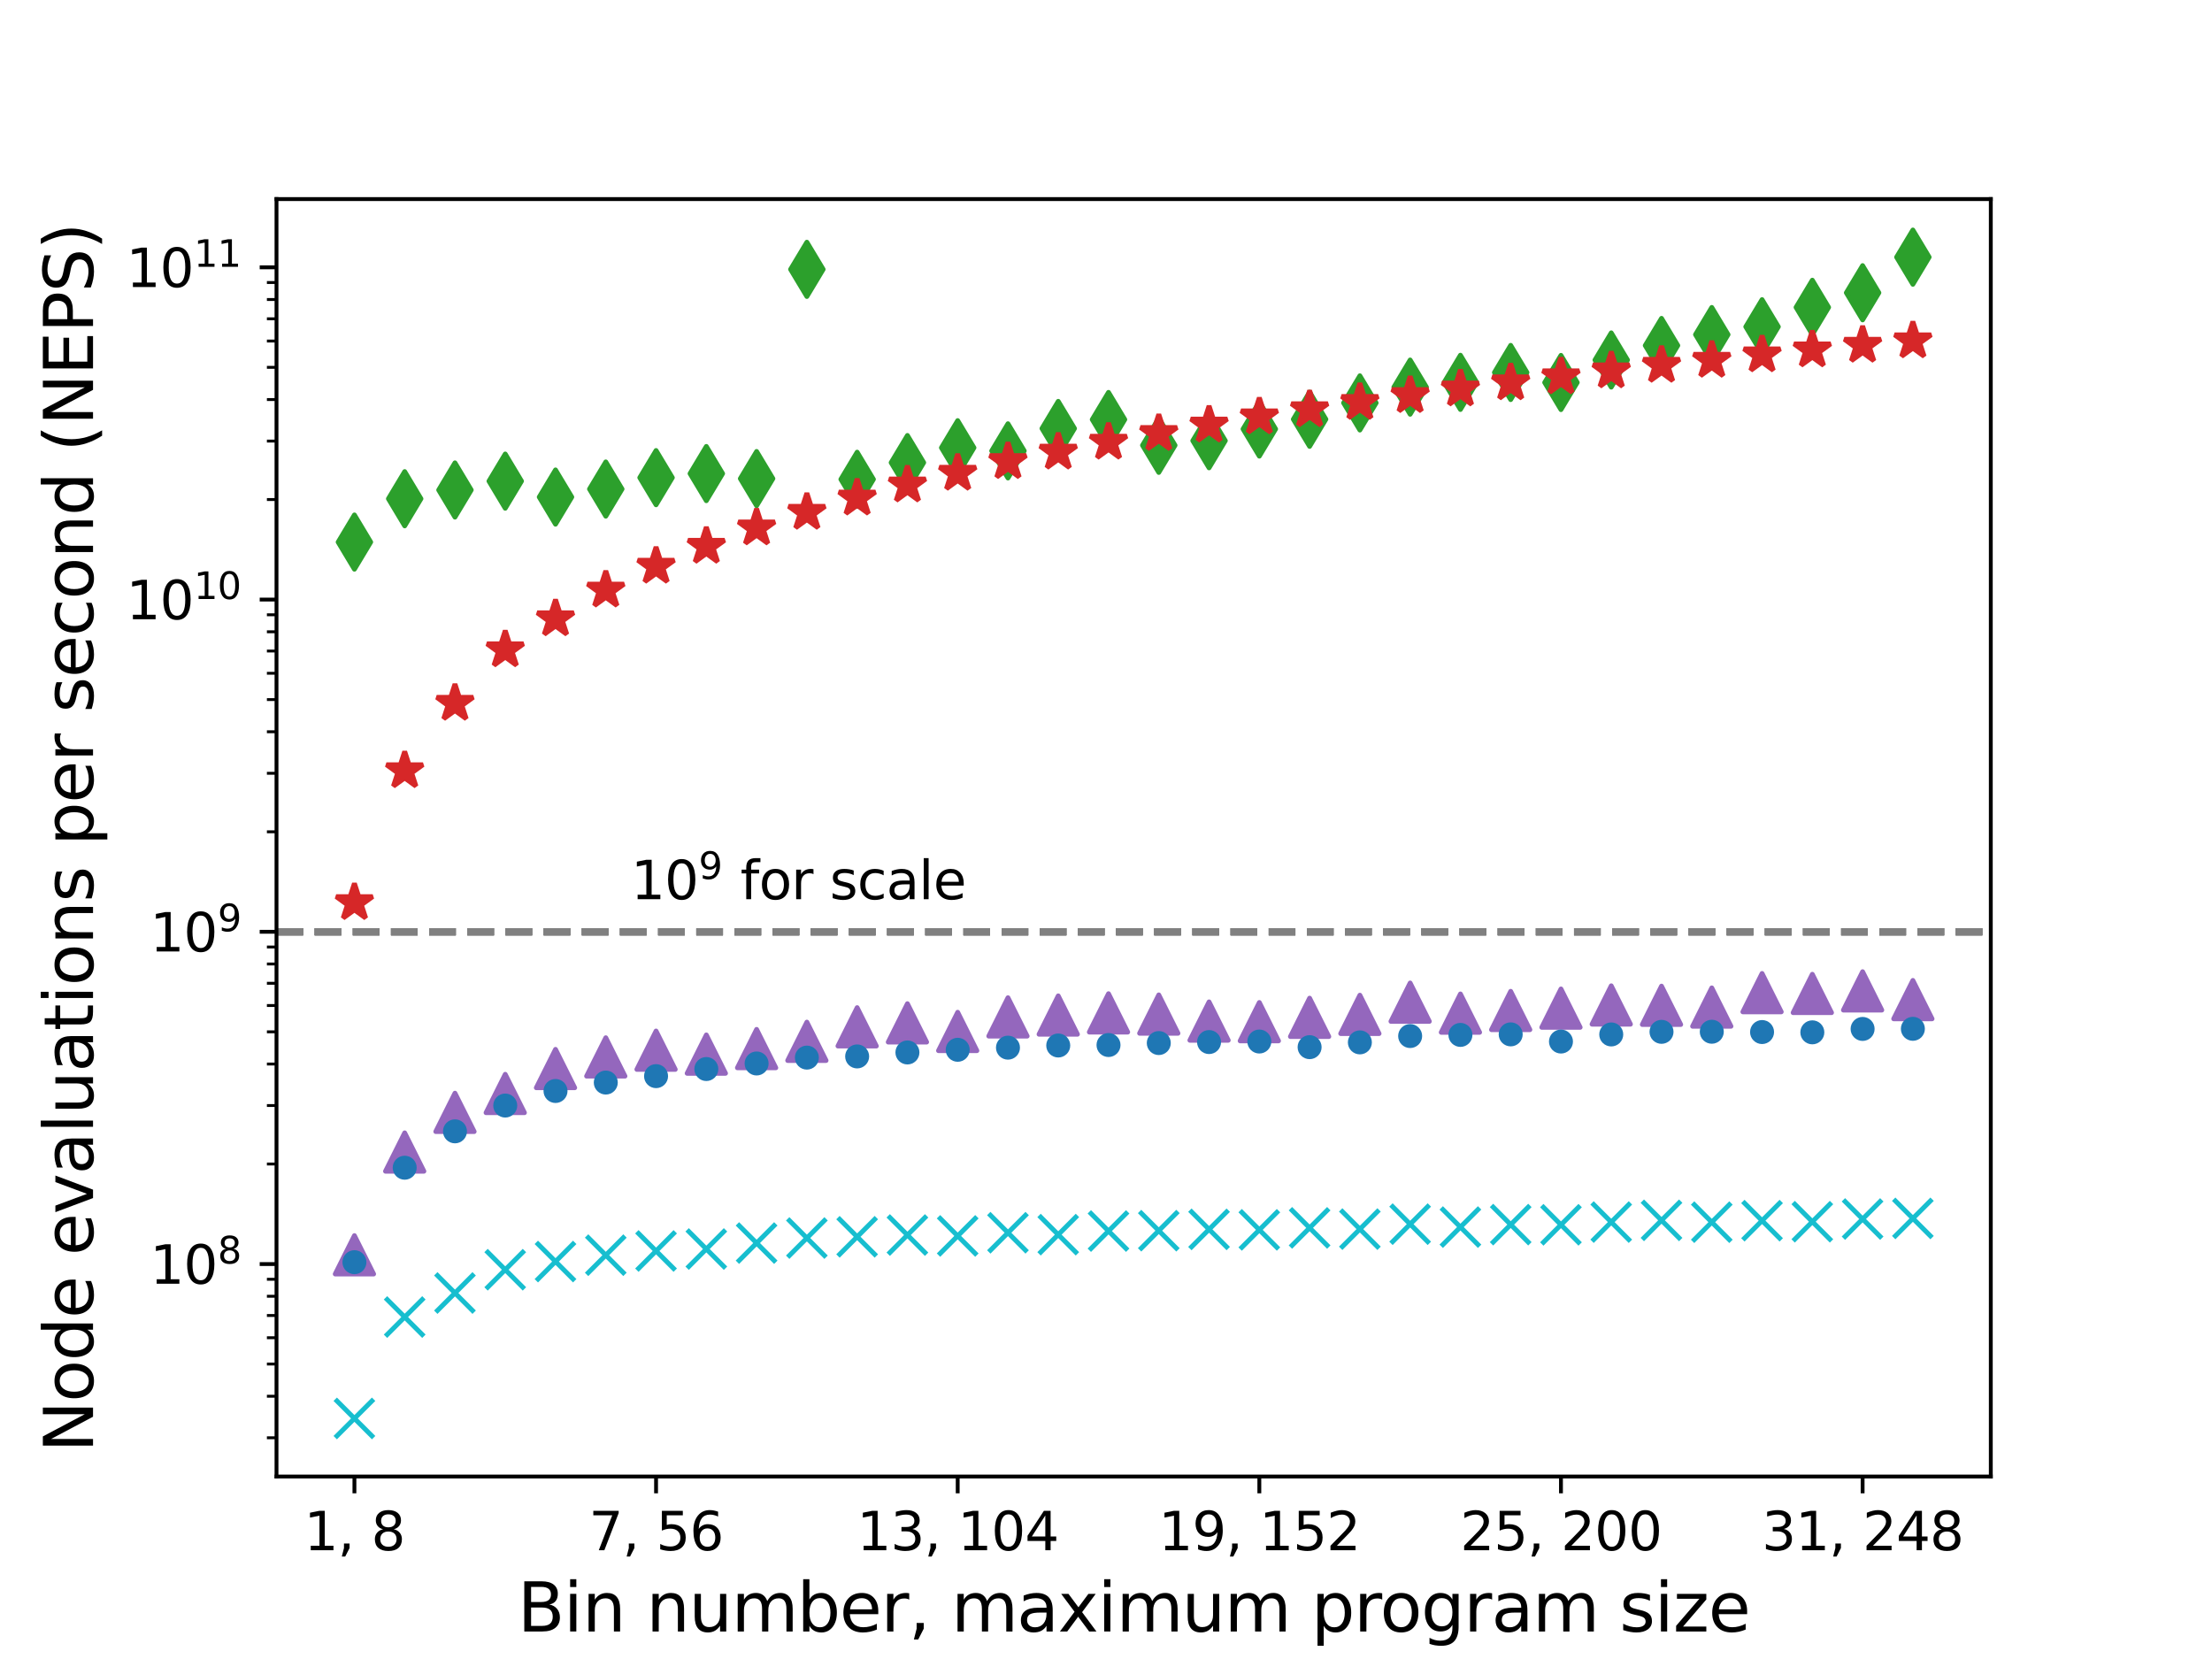 <?xml version="1.0" encoding="utf-8" standalone="no"?>
<!DOCTYPE svg PUBLIC "-//W3C//DTD SVG 1.1//EN"
  "http://www.w3.org/Graphics/SVG/1.1/DTD/svg11.dtd">
<svg xmlns:xlink="http://www.w3.org/1999/xlink" width="460.8pt" height="345.6pt" viewBox="0 0 460.8 345.6" xmlns="http://www.w3.org/2000/svg" version="1.1">
 <defs>
  <style type="text/css">*{stroke-linejoin: round; stroke-linecap: butt}</style>
 </defs>
 <g id="figure_1">
  <g id="patch_1">
   <path d="M 0 345.6 
L 460.8 345.6 
L 460.8 0 
L 0 0 
z
" style="fill: #ffffff"/>
  </g>
  <g id="axes_1">
   <g id="patch_2">
    <path d="M 57.6 307.584 
L 414.72 307.584 
L 414.72 41.472 
L 57.6 41.472 
z
" style="fill: #ffffff"/>
   </g>
   <g id="matplotlib.axis_1">
    <g id="xtick_1">
     <g id="line2d_1">
      <defs>
       <path id="m8024b83785" d="M 0 0 
L 0 3.5 
" style="stroke: #000000; stroke-width: 0.8"/>
      </defs>
      <g>
       <use xlink:href="#m8024b83785" x="73.833" y="307.584" style="stroke: #000000; stroke-width: 0.8"/>
      </g>
     </g>
     <g id="text_1">
      <!-- 1, 8 -->
      <g transform="translate(63.338 322.942)scale(0.11 -0.11)">
       <defs>
        <path id="DejaVuSans-31" d="M 794 531 
L 1825 531 
L 1825 4091 
L 703 3866 
L 703 4441 
L 1819 4666 
L 2450 4666 
L 2450 531 
L 3481 531 
L 3481 0 
L 794 0 
L 794 531 
z
" transform="scale(0.016)"/>
        <path id="DejaVuSans-2c" d="M 750 794 
L 1409 794 
L 1409 256 
L 897 -744 
L 494 -744 
L 750 256 
L 750 794 
z
" transform="scale(0.016)"/>
        <path id="DejaVuSans-20" transform="scale(0.016)"/>
        <path id="DejaVuSans-38" d="M 2034 2216 
Q 1584 2216 1326 1975 
Q 1069 1734 1069 1313 
Q 1069 891 1326 650 
Q 1584 409 2034 409 
Q 2484 409 2743 651 
Q 3003 894 3003 1313 
Q 3003 1734 2745 1975 
Q 2488 2216 2034 2216 
z
M 1403 2484 
Q 997 2584 770 2862 
Q 544 3141 544 3541 
Q 544 4100 942 4425 
Q 1341 4750 2034 4750 
Q 2731 4750 3128 4425 
Q 3525 4100 3525 3541 
Q 3525 3141 3298 2862 
Q 3072 2584 2669 2484 
Q 3125 2378 3379 2068 
Q 3634 1759 3634 1313 
Q 3634 634 3220 271 
Q 2806 -91 2034 -91 
Q 1263 -91 848 271 
Q 434 634 434 1313 
Q 434 1759 690 2068 
Q 947 2378 1403 2484 
z
M 1172 3481 
Q 1172 3119 1398 2916 
Q 1625 2713 2034 2713 
Q 2441 2713 2670 2916 
Q 2900 3119 2900 3481 
Q 2900 3844 2670 4047 
Q 2441 4250 2034 4250 
Q 1625 4250 1398 4047 
Q 1172 3844 1172 3481 
z
" transform="scale(0.016)"/>
       </defs>
       <use xlink:href="#DejaVuSans-31"/>
       <use xlink:href="#DejaVuSans-2c" x="63.623"/>
       <use xlink:href="#DejaVuSans-20" x="95.41"/>
       <use xlink:href="#DejaVuSans-38" x="127.197"/>
      </g>
     </g>
    </g>
    <g id="xtick_2">
     <g id="line2d_2">
      <g>
       <use xlink:href="#m8024b83785" x="136.669" y="307.584" style="stroke: #000000; stroke-width: 0.8"/>
      </g>
     </g>
     <g id="text_2">
      <!-- 7, 56 -->
      <g transform="translate(122.675 322.942)scale(0.11 -0.11)">
       <defs>
        <path id="DejaVuSans-37" d="M 525 4666 
L 3525 4666 
L 3525 4397 
L 1831 0 
L 1172 0 
L 2766 4134 
L 525 4134 
L 525 4666 
z
" transform="scale(0.016)"/>
        <path id="DejaVuSans-35" d="M 691 4666 
L 3169 4666 
L 3169 4134 
L 1269 4134 
L 1269 2991 
Q 1406 3038 1543 3061 
Q 1681 3084 1819 3084 
Q 2600 3084 3056 2656 
Q 3513 2228 3513 1497 
Q 3513 744 3044 326 
Q 2575 -91 1722 -91 
Q 1428 -91 1123 -41 
Q 819 9 494 109 
L 494 744 
Q 775 591 1075 516 
Q 1375 441 1709 441 
Q 2250 441 2565 725 
Q 2881 1009 2881 1497 
Q 2881 1984 2565 2268 
Q 2250 2553 1709 2553 
Q 1456 2553 1204 2497 
Q 953 2441 691 2322 
L 691 4666 
z
" transform="scale(0.016)"/>
        <path id="DejaVuSans-36" d="M 2113 2584 
Q 1688 2584 1439 2293 
Q 1191 2003 1191 1497 
Q 1191 994 1439 701 
Q 1688 409 2113 409 
Q 2538 409 2786 701 
Q 3034 994 3034 1497 
Q 3034 2003 2786 2293 
Q 2538 2584 2113 2584 
z
M 3366 4563 
L 3366 3988 
Q 3128 4100 2886 4159 
Q 2644 4219 2406 4219 
Q 1781 4219 1451 3797 
Q 1122 3375 1075 2522 
Q 1259 2794 1537 2939 
Q 1816 3084 2150 3084 
Q 2853 3084 3261 2657 
Q 3669 2231 3669 1497 
Q 3669 778 3244 343 
Q 2819 -91 2113 -91 
Q 1303 -91 875 529 
Q 447 1150 447 2328 
Q 447 3434 972 4092 
Q 1497 4750 2381 4750 
Q 2619 4750 2861 4703 
Q 3103 4656 3366 4563 
z
" transform="scale(0.016)"/>
       </defs>
       <use xlink:href="#DejaVuSans-37"/>
       <use xlink:href="#DejaVuSans-2c" x="63.623"/>
       <use xlink:href="#DejaVuSans-20" x="95.41"/>
       <use xlink:href="#DejaVuSans-35" x="127.197"/>
       <use xlink:href="#DejaVuSans-36" x="190.82"/>
      </g>
     </g>
    </g>
    <g id="xtick_3">
     <g id="line2d_3">
      <g>
       <use xlink:href="#m8024b83785" x="199.505" y="307.584" style="stroke: #000000; stroke-width: 0.8"/>
      </g>
     </g>
     <g id="text_3">
      <!-- 13, 104 -->
      <g transform="translate(178.513 322.942)scale(0.11 -0.11)">
       <defs>
        <path id="DejaVuSans-33" d="M 2597 2516 
Q 3050 2419 3304 2112 
Q 3559 1806 3559 1356 
Q 3559 666 3084 287 
Q 2609 -91 1734 -91 
Q 1441 -91 1130 -33 
Q 819 25 488 141 
L 488 750 
Q 750 597 1062 519 
Q 1375 441 1716 441 
Q 2309 441 2620 675 
Q 2931 909 2931 1356 
Q 2931 1769 2642 2001 
Q 2353 2234 1838 2234 
L 1294 2234 
L 1294 2753 
L 1863 2753 
Q 2328 2753 2575 2939 
Q 2822 3125 2822 3475 
Q 2822 3834 2567 4026 
Q 2313 4219 1838 4219 
Q 1578 4219 1281 4162 
Q 984 4106 628 3988 
L 628 4550 
Q 988 4650 1302 4700 
Q 1616 4750 1894 4750 
Q 2613 4750 3031 4423 
Q 3450 4097 3450 3541 
Q 3450 3153 3228 2886 
Q 3006 2619 2597 2516 
z
" transform="scale(0.016)"/>
        <path id="DejaVuSans-30" d="M 2034 4250 
Q 1547 4250 1301 3770 
Q 1056 3291 1056 2328 
Q 1056 1369 1301 889 
Q 1547 409 2034 409 
Q 2525 409 2770 889 
Q 3016 1369 3016 2328 
Q 3016 3291 2770 3770 
Q 2525 4250 2034 4250 
z
M 2034 4750 
Q 2819 4750 3233 4129 
Q 3647 3509 3647 2328 
Q 3647 1150 3233 529 
Q 2819 -91 2034 -91 
Q 1250 -91 836 529 
Q 422 1150 422 2328 
Q 422 3509 836 4129 
Q 1250 4750 2034 4750 
z
" transform="scale(0.016)"/>
        <path id="DejaVuSans-34" d="M 2419 4116 
L 825 1625 
L 2419 1625 
L 2419 4116 
z
M 2253 4666 
L 3047 4666 
L 3047 1625 
L 3713 1625 
L 3713 1100 
L 3047 1100 
L 3047 0 
L 2419 0 
L 2419 1100 
L 313 1100 
L 313 1709 
L 2253 4666 
z
" transform="scale(0.016)"/>
       </defs>
       <use xlink:href="#DejaVuSans-31"/>
       <use xlink:href="#DejaVuSans-33" x="63.623"/>
       <use xlink:href="#DejaVuSans-2c" x="127.246"/>
       <use xlink:href="#DejaVuSans-20" x="159.033"/>
       <use xlink:href="#DejaVuSans-31" x="190.82"/>
       <use xlink:href="#DejaVuSans-30" x="254.443"/>
       <use xlink:href="#DejaVuSans-34" x="318.066"/>
      </g>
     </g>
    </g>
    <g id="xtick_4">
     <g id="line2d_4">
      <g>
       <use xlink:href="#m8024b83785" x="262.342" y="307.584" style="stroke: #000000; stroke-width: 0.8"/>
      </g>
     </g>
     <g id="text_4">
      <!-- 19, 152 -->
      <g transform="translate(241.349 322.942)scale(0.11 -0.11)">
       <defs>
        <path id="DejaVuSans-39" d="M 703 97 
L 703 672 
Q 941 559 1184 500 
Q 1428 441 1663 441 
Q 2288 441 2617 861 
Q 2947 1281 2994 2138 
Q 2813 1869 2534 1725 
Q 2256 1581 1919 1581 
Q 1219 1581 811 2004 
Q 403 2428 403 3163 
Q 403 3881 828 4315 
Q 1253 4750 1959 4750 
Q 2769 4750 3195 4129 
Q 3622 3509 3622 2328 
Q 3622 1225 3098 567 
Q 2575 -91 1691 -91 
Q 1453 -91 1209 -44 
Q 966 3 703 97 
z
M 1959 2075 
Q 2384 2075 2632 2365 
Q 2881 2656 2881 3163 
Q 2881 3666 2632 3958 
Q 2384 4250 1959 4250 
Q 1534 4250 1286 3958 
Q 1038 3666 1038 3163 
Q 1038 2656 1286 2365 
Q 1534 2075 1959 2075 
z
" transform="scale(0.016)"/>
        <path id="DejaVuSans-32" d="M 1228 531 
L 3431 531 
L 3431 0 
L 469 0 
L 469 531 
Q 828 903 1448 1529 
Q 2069 2156 2228 2338 
Q 2531 2678 2651 2914 
Q 2772 3150 2772 3378 
Q 2772 3750 2511 3984 
Q 2250 4219 1831 4219 
Q 1534 4219 1204 4116 
Q 875 4013 500 3803 
L 500 4441 
Q 881 4594 1212 4672 
Q 1544 4750 1819 4750 
Q 2544 4750 2975 4387 
Q 3406 4025 3406 3419 
Q 3406 3131 3298 2873 
Q 3191 2616 2906 2266 
Q 2828 2175 2409 1742 
Q 1991 1309 1228 531 
z
" transform="scale(0.016)"/>
       </defs>
       <use xlink:href="#DejaVuSans-31"/>
       <use xlink:href="#DejaVuSans-39" x="63.623"/>
       <use xlink:href="#DejaVuSans-2c" x="127.246"/>
       <use xlink:href="#DejaVuSans-20" x="159.033"/>
       <use xlink:href="#DejaVuSans-31" x="190.82"/>
       <use xlink:href="#DejaVuSans-35" x="254.443"/>
       <use xlink:href="#DejaVuSans-32" x="318.066"/>
      </g>
     </g>
    </g>
    <g id="xtick_5">
     <g id="line2d_5">
      <g>
       <use xlink:href="#m8024b83785" x="325.178" y="307.584" style="stroke: #000000; stroke-width: 0.8"/>
      </g>
     </g>
     <g id="text_5">
      <!-- 25, 200 -->
      <g transform="translate(304.185 322.942)scale(0.11 -0.11)">
       <use xlink:href="#DejaVuSans-32"/>
       <use xlink:href="#DejaVuSans-35" x="63.623"/>
       <use xlink:href="#DejaVuSans-2c" x="127.246"/>
       <use xlink:href="#DejaVuSans-20" x="159.033"/>
       <use xlink:href="#DejaVuSans-32" x="190.82"/>
       <use xlink:href="#DejaVuSans-30" x="254.443"/>
       <use xlink:href="#DejaVuSans-30" x="318.066"/>
      </g>
     </g>
    </g>
    <g id="xtick_6">
     <g id="line2d_6">
      <g>
       <use xlink:href="#m8024b83785" x="388.015" y="307.584" style="stroke: #000000; stroke-width: 0.8"/>
      </g>
     </g>
     <g id="text_6">
      <!-- 31, 248 -->
      <g transform="translate(367.022 322.942)scale(0.11 -0.11)">
       <use xlink:href="#DejaVuSans-33"/>
       <use xlink:href="#DejaVuSans-31" x="63.623"/>
       <use xlink:href="#DejaVuSans-2c" x="127.246"/>
       <use xlink:href="#DejaVuSans-20" x="159.033"/>
       <use xlink:href="#DejaVuSans-32" x="190.82"/>
       <use xlink:href="#DejaVuSans-34" x="254.443"/>
       <use xlink:href="#DejaVuSans-38" x="318.066"/>
      </g>
     </g>
    </g>
    <g id="text_7">
     <!-- Bin number, maximum program size -->
     <g transform="translate(107.815 339.868)scale(0.14 -0.14)">
      <defs>
       <path id="DejaVuSans-42" d="M 1259 2228 
L 1259 519 
L 2272 519 
Q 2781 519 3026 730 
Q 3272 941 3272 1375 
Q 3272 1813 3026 2020 
Q 2781 2228 2272 2228 
L 1259 2228 
z
M 1259 4147 
L 1259 2741 
L 2194 2741 
Q 2656 2741 2882 2914 
Q 3109 3088 3109 3444 
Q 3109 3797 2882 3972 
Q 2656 4147 2194 4147 
L 1259 4147 
z
M 628 4666 
L 2241 4666 
Q 2963 4666 3353 4366 
Q 3744 4066 3744 3513 
Q 3744 3084 3544 2831 
Q 3344 2578 2956 2516 
Q 3422 2416 3680 2098 
Q 3938 1781 3938 1306 
Q 3938 681 3513 340 
Q 3088 0 2303 0 
L 628 0 
L 628 4666 
z
" transform="scale(0.016)"/>
       <path id="DejaVuSans-69" d="M 603 3500 
L 1178 3500 
L 1178 0 
L 603 0 
L 603 3500 
z
M 603 4863 
L 1178 4863 
L 1178 4134 
L 603 4134 
L 603 4863 
z
" transform="scale(0.016)"/>
       <path id="DejaVuSans-6e" d="M 3513 2113 
L 3513 0 
L 2938 0 
L 2938 2094 
Q 2938 2591 2744 2837 
Q 2550 3084 2163 3084 
Q 1697 3084 1428 2787 
Q 1159 2491 1159 1978 
L 1159 0 
L 581 0 
L 581 3500 
L 1159 3500 
L 1159 2956 
Q 1366 3272 1645 3428 
Q 1925 3584 2291 3584 
Q 2894 3584 3203 3211 
Q 3513 2838 3513 2113 
z
" transform="scale(0.016)"/>
       <path id="DejaVuSans-75" d="M 544 1381 
L 544 3500 
L 1119 3500 
L 1119 1403 
Q 1119 906 1312 657 
Q 1506 409 1894 409 
Q 2359 409 2629 706 
Q 2900 1003 2900 1516 
L 2900 3500 
L 3475 3500 
L 3475 0 
L 2900 0 
L 2900 538 
Q 2691 219 2414 64 
Q 2138 -91 1772 -91 
Q 1169 -91 856 284 
Q 544 659 544 1381 
z
M 1991 3584 
L 1991 3584 
z
" transform="scale(0.016)"/>
       <path id="DejaVuSans-6d" d="M 3328 2828 
Q 3544 3216 3844 3400 
Q 4144 3584 4550 3584 
Q 5097 3584 5394 3201 
Q 5691 2819 5691 2113 
L 5691 0 
L 5113 0 
L 5113 2094 
Q 5113 2597 4934 2840 
Q 4756 3084 4391 3084 
Q 3944 3084 3684 2787 
Q 3425 2491 3425 1978 
L 3425 0 
L 2847 0 
L 2847 2094 
Q 2847 2600 2669 2842 
Q 2491 3084 2119 3084 
Q 1678 3084 1418 2786 
Q 1159 2488 1159 1978 
L 1159 0 
L 581 0 
L 581 3500 
L 1159 3500 
L 1159 2956 
Q 1356 3278 1631 3431 
Q 1906 3584 2284 3584 
Q 2666 3584 2933 3390 
Q 3200 3197 3328 2828 
z
" transform="scale(0.016)"/>
       <path id="DejaVuSans-62" d="M 3116 1747 
Q 3116 2381 2855 2742 
Q 2594 3103 2138 3103 
Q 1681 3103 1420 2742 
Q 1159 2381 1159 1747 
Q 1159 1113 1420 752 
Q 1681 391 2138 391 
Q 2594 391 2855 752 
Q 3116 1113 3116 1747 
z
M 1159 2969 
Q 1341 3281 1617 3432 
Q 1894 3584 2278 3584 
Q 2916 3584 3314 3078 
Q 3713 2572 3713 1747 
Q 3713 922 3314 415 
Q 2916 -91 2278 -91 
Q 1894 -91 1617 61 
Q 1341 213 1159 525 
L 1159 0 
L 581 0 
L 581 4863 
L 1159 4863 
L 1159 2969 
z
" transform="scale(0.016)"/>
       <path id="DejaVuSans-65" d="M 3597 1894 
L 3597 1613 
L 953 1613 
Q 991 1019 1311 708 
Q 1631 397 2203 397 
Q 2534 397 2845 478 
Q 3156 559 3463 722 
L 3463 178 
Q 3153 47 2828 -22 
Q 2503 -91 2169 -91 
Q 1331 -91 842 396 
Q 353 884 353 1716 
Q 353 2575 817 3079 
Q 1281 3584 2069 3584 
Q 2775 3584 3186 3129 
Q 3597 2675 3597 1894 
z
M 3022 2063 
Q 3016 2534 2758 2815 
Q 2500 3097 2075 3097 
Q 1594 3097 1305 2825 
Q 1016 2553 972 2059 
L 3022 2063 
z
" transform="scale(0.016)"/>
       <path id="DejaVuSans-72" d="M 2631 2963 
Q 2534 3019 2420 3045 
Q 2306 3072 2169 3072 
Q 1681 3072 1420 2755 
Q 1159 2438 1159 1844 
L 1159 0 
L 581 0 
L 581 3500 
L 1159 3500 
L 1159 2956 
Q 1341 3275 1631 3429 
Q 1922 3584 2338 3584 
Q 2397 3584 2469 3576 
Q 2541 3569 2628 3553 
L 2631 2963 
z
" transform="scale(0.016)"/>
       <path id="DejaVuSans-61" d="M 2194 1759 
Q 1497 1759 1228 1600 
Q 959 1441 959 1056 
Q 959 750 1161 570 
Q 1363 391 1709 391 
Q 2188 391 2477 730 
Q 2766 1069 2766 1631 
L 2766 1759 
L 2194 1759 
z
M 3341 1997 
L 3341 0 
L 2766 0 
L 2766 531 
Q 2569 213 2275 61 
Q 1981 -91 1556 -91 
Q 1019 -91 701 211 
Q 384 513 384 1019 
Q 384 1609 779 1909 
Q 1175 2209 1959 2209 
L 2766 2209 
L 2766 2266 
Q 2766 2663 2505 2880 
Q 2244 3097 1772 3097 
Q 1472 3097 1187 3025 
Q 903 2953 641 2809 
L 641 3341 
Q 956 3463 1253 3523 
Q 1550 3584 1831 3584 
Q 2591 3584 2966 3190 
Q 3341 2797 3341 1997 
z
" transform="scale(0.016)"/>
       <path id="DejaVuSans-78" d="M 3513 3500 
L 2247 1797 
L 3578 0 
L 2900 0 
L 1881 1375 
L 863 0 
L 184 0 
L 1544 1831 
L 300 3500 
L 978 3500 
L 1906 2253 
L 2834 3500 
L 3513 3500 
z
" transform="scale(0.016)"/>
       <path id="DejaVuSans-70" d="M 1159 525 
L 1159 -1331 
L 581 -1331 
L 581 3500 
L 1159 3500 
L 1159 2969 
Q 1341 3281 1617 3432 
Q 1894 3584 2278 3584 
Q 2916 3584 3314 3078 
Q 3713 2572 3713 1747 
Q 3713 922 3314 415 
Q 2916 -91 2278 -91 
Q 1894 -91 1617 61 
Q 1341 213 1159 525 
z
M 3116 1747 
Q 3116 2381 2855 2742 
Q 2594 3103 2138 3103 
Q 1681 3103 1420 2742 
Q 1159 2381 1159 1747 
Q 1159 1113 1420 752 
Q 1681 391 2138 391 
Q 2594 391 2855 752 
Q 3116 1113 3116 1747 
z
" transform="scale(0.016)"/>
       <path id="DejaVuSans-6f" d="M 1959 3097 
Q 1497 3097 1228 2736 
Q 959 2375 959 1747 
Q 959 1119 1226 758 
Q 1494 397 1959 397 
Q 2419 397 2687 759 
Q 2956 1122 2956 1747 
Q 2956 2369 2687 2733 
Q 2419 3097 1959 3097 
z
M 1959 3584 
Q 2709 3584 3137 3096 
Q 3566 2609 3566 1747 
Q 3566 888 3137 398 
Q 2709 -91 1959 -91 
Q 1206 -91 779 398 
Q 353 888 353 1747 
Q 353 2609 779 3096 
Q 1206 3584 1959 3584 
z
" transform="scale(0.016)"/>
       <path id="DejaVuSans-67" d="M 2906 1791 
Q 2906 2416 2648 2759 
Q 2391 3103 1925 3103 
Q 1463 3103 1205 2759 
Q 947 2416 947 1791 
Q 947 1169 1205 825 
Q 1463 481 1925 481 
Q 2391 481 2648 825 
Q 2906 1169 2906 1791 
z
M 3481 434 
Q 3481 -459 3084 -895 
Q 2688 -1331 1869 -1331 
Q 1566 -1331 1297 -1286 
Q 1028 -1241 775 -1147 
L 775 -588 
Q 1028 -725 1275 -790 
Q 1522 -856 1778 -856 
Q 2344 -856 2625 -561 
Q 2906 -266 2906 331 
L 2906 616 
Q 2728 306 2450 153 
Q 2172 0 1784 0 
Q 1141 0 747 490 
Q 353 981 353 1791 
Q 353 2603 747 3093 
Q 1141 3584 1784 3584 
Q 2172 3584 2450 3431 
Q 2728 3278 2906 2969 
L 2906 3500 
L 3481 3500 
L 3481 434 
z
" transform="scale(0.016)"/>
       <path id="DejaVuSans-73" d="M 2834 3397 
L 2834 2853 
Q 2591 2978 2328 3040 
Q 2066 3103 1784 3103 
Q 1356 3103 1142 2972 
Q 928 2841 928 2578 
Q 928 2378 1081 2264 
Q 1234 2150 1697 2047 
L 1894 2003 
Q 2506 1872 2764 1633 
Q 3022 1394 3022 966 
Q 3022 478 2636 193 
Q 2250 -91 1575 -91 
Q 1294 -91 989 -36 
Q 684 19 347 128 
L 347 722 
Q 666 556 975 473 
Q 1284 391 1588 391 
Q 1994 391 2212 530 
Q 2431 669 2431 922 
Q 2431 1156 2273 1281 
Q 2116 1406 1581 1522 
L 1381 1569 
Q 847 1681 609 1914 
Q 372 2147 372 2553 
Q 372 3047 722 3315 
Q 1072 3584 1716 3584 
Q 2034 3584 2315 3537 
Q 2597 3491 2834 3397 
z
" transform="scale(0.016)"/>
       <path id="DejaVuSans-7a" d="M 353 3500 
L 3084 3500 
L 3084 2975 
L 922 459 
L 3084 459 
L 3084 0 
L 275 0 
L 275 525 
L 2438 3041 
L 353 3041 
L 353 3500 
z
" transform="scale(0.016)"/>
      </defs>
      <use xlink:href="#DejaVuSans-42"/>
      <use xlink:href="#DejaVuSans-69" x="68.604"/>
      <use xlink:href="#DejaVuSans-6e" x="96.387"/>
      <use xlink:href="#DejaVuSans-20" x="159.766"/>
      <use xlink:href="#DejaVuSans-6e" x="191.553"/>
      <use xlink:href="#DejaVuSans-75" x="254.932"/>
      <use xlink:href="#DejaVuSans-6d" x="318.311"/>
      <use xlink:href="#DejaVuSans-62" x="415.723"/>
      <use xlink:href="#DejaVuSans-65" x="479.199"/>
      <use xlink:href="#DejaVuSans-72" x="540.723"/>
      <use xlink:href="#DejaVuSans-2c" x="581.836"/>
      <use xlink:href="#DejaVuSans-20" x="613.623"/>
      <use xlink:href="#DejaVuSans-6d" x="645.41"/>
      <use xlink:href="#DejaVuSans-61" x="742.822"/>
      <use xlink:href="#DejaVuSans-78" x="804.102"/>
      <use xlink:href="#DejaVuSans-69" x="863.281"/>
      <use xlink:href="#DejaVuSans-6d" x="891.064"/>
      <use xlink:href="#DejaVuSans-75" x="988.477"/>
      <use xlink:href="#DejaVuSans-6d" x="1051.855"/>
      <use xlink:href="#DejaVuSans-20" x="1149.268"/>
      <use xlink:href="#DejaVuSans-70" x="1181.055"/>
      <use xlink:href="#DejaVuSans-72" x="1244.531"/>
      <use xlink:href="#DejaVuSans-6f" x="1283.395"/>
      <use xlink:href="#DejaVuSans-67" x="1344.576"/>
      <use xlink:href="#DejaVuSans-72" x="1408.053"/>
      <use xlink:href="#DejaVuSans-61" x="1449.166"/>
      <use xlink:href="#DejaVuSans-6d" x="1510.445"/>
      <use xlink:href="#DejaVuSans-20" x="1607.857"/>
      <use xlink:href="#DejaVuSans-73" x="1639.645"/>
      <use xlink:href="#DejaVuSans-69" x="1691.744"/>
      <use xlink:href="#DejaVuSans-7a" x="1719.527"/>
      <use xlink:href="#DejaVuSans-65" x="1772.018"/>
     </g>
    </g>
   </g>
   <g id="matplotlib.axis_2">
    <g id="ytick_1">
     <g id="line2d_7">
      <defs>
       <path id="m7cec82c95a" d="M 0 0 
L -3.5 0 
" style="stroke: #000000; stroke-width: 0.8"/>
      </defs>
      <g>
       <use xlink:href="#m7cec82c95a" x="57.6" y="263.324" style="stroke: #000000; stroke-width: 0.8"/>
      </g>
     </g>
     <g id="text_8">
      <!-- $\mathdefault{10^{8}}$ -->
      <g transform="translate(31.24 267.503)scale(0.11 -0.11)">
       <use xlink:href="#DejaVuSans-31" transform="translate(0 0.766)"/>
       <use xlink:href="#DejaVuSans-30" transform="translate(63.623 0.766)"/>
       <use xlink:href="#DejaVuSans-38" transform="translate(128.203 39.047)scale(0.7)"/>
      </g>
     </g>
    </g>
    <g id="ytick_2">
     <g id="line2d_8">
      <g>
       <use xlink:href="#m7cec82c95a" x="57.6" y="194.112" style="stroke: #000000; stroke-width: 0.8"/>
      </g>
     </g>
     <g id="text_9">
      <!-- $\mathdefault{10^{9}}$ -->
      <g transform="translate(31.24 198.292)scale(0.11 -0.11)">
       <use xlink:href="#DejaVuSans-31" transform="translate(0 0.766)"/>
       <use xlink:href="#DejaVuSans-30" transform="translate(63.623 0.766)"/>
       <use xlink:href="#DejaVuSans-39" transform="translate(128.203 39.047)scale(0.7)"/>
      </g>
     </g>
    </g>
    <g id="ytick_3">
     <g id="line2d_9">
      <g>
       <use xlink:href="#m7cec82c95a" x="57.6" y="124.901" style="stroke: #000000; stroke-width: 0.8"/>
      </g>
     </g>
     <g id="text_10">
      <!-- $\mathdefault{10^{10}}$ -->
      <g transform="translate(26.29 129.08)scale(0.11 -0.11)">
       <use xlink:href="#DejaVuSans-31" transform="translate(0 0.766)"/>
       <use xlink:href="#DejaVuSans-30" transform="translate(63.623 0.766)"/>
       <use xlink:href="#DejaVuSans-31" transform="translate(128.203 39.047)scale(0.7)"/>
       <use xlink:href="#DejaVuSans-30" transform="translate(172.739 39.047)scale(0.7)"/>
      </g>
     </g>
    </g>
    <g id="ytick_4">
     <g id="line2d_10">
      <g>
       <use xlink:href="#m7cec82c95a" x="57.6" y="55.69" style="stroke: #000000; stroke-width: 0.8"/>
      </g>
     </g>
     <g id="text_11">
      <!-- $\mathdefault{10^{11}}$ -->
      <g transform="translate(26.29 59.869)scale(0.11 -0.11)">
       <use xlink:href="#DejaVuSans-31" transform="translate(0 0.684)"/>
       <use xlink:href="#DejaVuSans-30" transform="translate(63.623 0.684)"/>
       <use xlink:href="#DejaVuSans-31" transform="translate(128.203 38.966)scale(0.7)"/>
       <use xlink:href="#DejaVuSans-31" transform="translate(172.739 38.966)scale(0.7)"/>
      </g>
     </g>
    </g>
    <g id="ytick_5">
     <g id="line2d_11">
      <defs>
       <path id="m366ff064c3" d="M 0 0 
L -2 0 
" style="stroke: #000000; stroke-width: 0.6"/>
      </defs>
      <g>
       <use xlink:href="#m366ff064c3" x="57.6" y="299.513" style="stroke: #000000; stroke-width: 0.6"/>
      </g>
     </g>
    </g>
    <g id="ytick_6">
     <g id="line2d_12">
      <g>
       <use xlink:href="#m366ff064c3" x="57.6" y="290.866" style="stroke: #000000; stroke-width: 0.6"/>
      </g>
     </g>
    </g>
    <g id="ytick_7">
     <g id="line2d_13">
      <g>
       <use xlink:href="#m366ff064c3" x="57.6" y="284.159" style="stroke: #000000; stroke-width: 0.6"/>
      </g>
     </g>
    </g>
    <g id="ytick_8">
     <g id="line2d_14">
      <g>
       <use xlink:href="#m366ff064c3" x="57.6" y="278.678" style="stroke: #000000; stroke-width: 0.6"/>
      </g>
     </g>
    </g>
    <g id="ytick_9">
     <g id="line2d_15">
      <g>
       <use xlink:href="#m366ff064c3" x="57.6" y="274.045" style="stroke: #000000; stroke-width: 0.6"/>
      </g>
     </g>
    </g>
    <g id="ytick_10">
     <g id="line2d_16">
      <g>
       <use xlink:href="#m366ff064c3" x="57.6" y="270.031" style="stroke: #000000; stroke-width: 0.6"/>
      </g>
     </g>
    </g>
    <g id="ytick_11">
     <g id="line2d_17">
      <g>
       <use xlink:href="#m366ff064c3" x="57.6" y="266.491" style="stroke: #000000; stroke-width: 0.6"/>
      </g>
     </g>
    </g>
    <g id="ytick_12">
     <g id="line2d_18">
      <g>
       <use xlink:href="#m366ff064c3" x="57.6" y="242.489" style="stroke: #000000; stroke-width: 0.6"/>
      </g>
     </g>
    </g>
    <g id="ytick_13">
     <g id="line2d_19">
      <g>
       <use xlink:href="#m366ff064c3" x="57.6" y="230.302" style="stroke: #000000; stroke-width: 0.6"/>
      </g>
     </g>
    </g>
    <g id="ytick_14">
     <g id="line2d_20">
      <g>
       <use xlink:href="#m366ff064c3" x="57.6" y="221.654" style="stroke: #000000; stroke-width: 0.6"/>
      </g>
     </g>
    </g>
    <g id="ytick_15">
     <g id="line2d_21">
      <g>
       <use xlink:href="#m366ff064c3" x="57.6" y="214.947" style="stroke: #000000; stroke-width: 0.6"/>
      </g>
     </g>
    </g>
    <g id="ytick_16">
     <g id="line2d_22">
      <g>
       <use xlink:href="#m366ff064c3" x="57.6" y="209.467" style="stroke: #000000; stroke-width: 0.6"/>
      </g>
     </g>
    </g>
    <g id="ytick_17">
     <g id="line2d_23">
      <g>
       <use xlink:href="#m366ff064c3" x="57.6" y="204.833" style="stroke: #000000; stroke-width: 0.6"/>
      </g>
     </g>
    </g>
    <g id="ytick_18">
     <g id="line2d_24">
      <g>
       <use xlink:href="#m366ff064c3" x="57.6" y="200.82" style="stroke: #000000; stroke-width: 0.6"/>
      </g>
     </g>
    </g>
    <g id="ytick_19">
     <g id="line2d_25">
      <g>
       <use xlink:href="#m366ff064c3" x="57.6" y="197.279" style="stroke: #000000; stroke-width: 0.6"/>
      </g>
     </g>
    </g>
    <g id="ytick_20">
     <g id="line2d_26">
      <g>
       <use xlink:href="#m366ff064c3" x="57.6" y="173.278" style="stroke: #000000; stroke-width: 0.6"/>
      </g>
     </g>
    </g>
    <g id="ytick_21">
     <g id="line2d_27">
      <g>
       <use xlink:href="#m366ff064c3" x="57.6" y="161.09" style="stroke: #000000; stroke-width: 0.6"/>
      </g>
     </g>
    </g>
    <g id="ytick_22">
     <g id="line2d_28">
      <g>
       <use xlink:href="#m366ff064c3" x="57.6" y="152.443" style="stroke: #000000; stroke-width: 0.6"/>
      </g>
     </g>
    </g>
    <g id="ytick_23">
     <g id="line2d_29">
      <g>
       <use xlink:href="#m366ff064c3" x="57.6" y="145.736" style="stroke: #000000; stroke-width: 0.6"/>
      </g>
     </g>
    </g>
    <g id="ytick_24">
     <g id="line2d_30">
      <g>
       <use xlink:href="#m366ff064c3" x="57.6" y="140.255" style="stroke: #000000; stroke-width: 0.6"/>
      </g>
     </g>
    </g>
    <g id="ytick_25">
     <g id="line2d_31">
      <g>
       <use xlink:href="#m366ff064c3" x="57.6" y="135.622" style="stroke: #000000; stroke-width: 0.6"/>
      </g>
     </g>
    </g>
    <g id="ytick_26">
     <g id="line2d_32">
      <g>
       <use xlink:href="#m366ff064c3" x="57.6" y="131.608" style="stroke: #000000; stroke-width: 0.6"/>
      </g>
     </g>
    </g>
    <g id="ytick_27">
     <g id="line2d_33">
      <g>
       <use xlink:href="#m366ff064c3" x="57.6" y="128.068" style="stroke: #000000; stroke-width: 0.6"/>
      </g>
     </g>
    </g>
    <g id="ytick_28">
     <g id="line2d_34">
      <g>
       <use xlink:href="#m366ff064c3" x="57.6" y="104.066" style="stroke: #000000; stroke-width: 0.6"/>
      </g>
     </g>
    </g>
    <g id="ytick_29">
     <g id="line2d_35">
      <g>
       <use xlink:href="#m366ff064c3" x="57.6" y="91.879" style="stroke: #000000; stroke-width: 0.6"/>
      </g>
     </g>
    </g>
    <g id="ytick_30">
     <g id="line2d_36">
      <g>
       <use xlink:href="#m366ff064c3" x="57.6" y="83.232" style="stroke: #000000; stroke-width: 0.6"/>
      </g>
     </g>
    </g>
    <g id="ytick_31">
     <g id="line2d_37">
      <g>
       <use xlink:href="#m366ff064c3" x="57.6" y="76.524" style="stroke: #000000; stroke-width: 0.6"/>
      </g>
     </g>
    </g>
    <g id="ytick_32">
     <g id="line2d_38">
      <g>
       <use xlink:href="#m366ff064c3" x="57.6" y="71.044" style="stroke: #000000; stroke-width: 0.6"/>
      </g>
     </g>
    </g>
    <g id="ytick_33">
     <g id="line2d_39">
      <g>
       <use xlink:href="#m366ff064c3" x="57.6" y="66.41" style="stroke: #000000; stroke-width: 0.6"/>
      </g>
     </g>
    </g>
    <g id="ytick_34">
     <g id="line2d_40">
      <g>
       <use xlink:href="#m366ff064c3" x="57.6" y="62.397" style="stroke: #000000; stroke-width: 0.6"/>
      </g>
     </g>
    </g>
    <g id="ytick_35">
     <g id="line2d_41">
      <g>
       <use xlink:href="#m366ff064c3" x="57.6" y="58.856" style="stroke: #000000; stroke-width: 0.6"/>
      </g>
     </g>
    </g>
    <g id="text_12">
     <!-- Node evaluations per second (NEPS) -->
     <g transform="translate(19.378 302.545)rotate(-90)scale(0.14 -0.14)">
      <defs>
       <path id="DejaVuSans-4e" d="M 628 4666 
L 1478 4666 
L 3547 763 
L 3547 4666 
L 4159 4666 
L 4159 0 
L 3309 0 
L 1241 3903 
L 1241 0 
L 628 0 
L 628 4666 
z
" transform="scale(0.016)"/>
       <path id="DejaVuSans-64" d="M 2906 2969 
L 2906 4863 
L 3481 4863 
L 3481 0 
L 2906 0 
L 2906 525 
Q 2725 213 2448 61 
Q 2172 -91 1784 -91 
Q 1150 -91 751 415 
Q 353 922 353 1747 
Q 353 2572 751 3078 
Q 1150 3584 1784 3584 
Q 2172 3584 2448 3432 
Q 2725 3281 2906 2969 
z
M 947 1747 
Q 947 1113 1208 752 
Q 1469 391 1925 391 
Q 2381 391 2643 752 
Q 2906 1113 2906 1747 
Q 2906 2381 2643 2742 
Q 2381 3103 1925 3103 
Q 1469 3103 1208 2742 
Q 947 2381 947 1747 
z
" transform="scale(0.016)"/>
       <path id="DejaVuSans-76" d="M 191 3500 
L 800 3500 
L 1894 563 
L 2988 3500 
L 3597 3500 
L 2284 0 
L 1503 0 
L 191 3500 
z
" transform="scale(0.016)"/>
       <path id="DejaVuSans-6c" d="M 603 4863 
L 1178 4863 
L 1178 0 
L 603 0 
L 603 4863 
z
" transform="scale(0.016)"/>
       <path id="DejaVuSans-74" d="M 1172 4494 
L 1172 3500 
L 2356 3500 
L 2356 3053 
L 1172 3053 
L 1172 1153 
Q 1172 725 1289 603 
Q 1406 481 1766 481 
L 2356 481 
L 2356 0 
L 1766 0 
Q 1100 0 847 248 
Q 594 497 594 1153 
L 594 3053 
L 172 3053 
L 172 3500 
L 594 3500 
L 594 4494 
L 1172 4494 
z
" transform="scale(0.016)"/>
       <path id="DejaVuSans-63" d="M 3122 3366 
L 3122 2828 
Q 2878 2963 2633 3030 
Q 2388 3097 2138 3097 
Q 1578 3097 1268 2742 
Q 959 2388 959 1747 
Q 959 1106 1268 751 
Q 1578 397 2138 397 
Q 2388 397 2633 464 
Q 2878 531 3122 666 
L 3122 134 
Q 2881 22 2623 -34 
Q 2366 -91 2075 -91 
Q 1284 -91 818 406 
Q 353 903 353 1747 
Q 353 2603 823 3093 
Q 1294 3584 2113 3584 
Q 2378 3584 2631 3529 
Q 2884 3475 3122 3366 
z
" transform="scale(0.016)"/>
       <path id="DejaVuSans-28" d="M 1984 4856 
Q 1566 4138 1362 3434 
Q 1159 2731 1159 2009 
Q 1159 1288 1364 580 
Q 1569 -128 1984 -844 
L 1484 -844 
Q 1016 -109 783 600 
Q 550 1309 550 2009 
Q 550 2706 781 3412 
Q 1013 4119 1484 4856 
L 1984 4856 
z
" transform="scale(0.016)"/>
       <path id="DejaVuSans-45" d="M 628 4666 
L 3578 4666 
L 3578 4134 
L 1259 4134 
L 1259 2753 
L 3481 2753 
L 3481 2222 
L 1259 2222 
L 1259 531 
L 3634 531 
L 3634 0 
L 628 0 
L 628 4666 
z
" transform="scale(0.016)"/>
       <path id="DejaVuSans-50" d="M 1259 4147 
L 1259 2394 
L 2053 2394 
Q 2494 2394 2734 2622 
Q 2975 2850 2975 3272 
Q 2975 3691 2734 3919 
Q 2494 4147 2053 4147 
L 1259 4147 
z
M 628 4666 
L 2053 4666 
Q 2838 4666 3239 4311 
Q 3641 3956 3641 3272 
Q 3641 2581 3239 2228 
Q 2838 1875 2053 1875 
L 1259 1875 
L 1259 0 
L 628 0 
L 628 4666 
z
" transform="scale(0.016)"/>
       <path id="DejaVuSans-53" d="M 3425 4513 
L 3425 3897 
Q 3066 4069 2747 4153 
Q 2428 4238 2131 4238 
Q 1616 4238 1336 4038 
Q 1056 3838 1056 3469 
Q 1056 3159 1242 3001 
Q 1428 2844 1947 2747 
L 2328 2669 
Q 3034 2534 3370 2195 
Q 3706 1856 3706 1288 
Q 3706 609 3251 259 
Q 2797 -91 1919 -91 
Q 1588 -91 1214 -16 
Q 841 59 441 206 
L 441 856 
Q 825 641 1194 531 
Q 1563 422 1919 422 
Q 2459 422 2753 634 
Q 3047 847 3047 1241 
Q 3047 1584 2836 1778 
Q 2625 1972 2144 2069 
L 1759 2144 
Q 1053 2284 737 2584 
Q 422 2884 422 3419 
Q 422 4038 858 4394 
Q 1294 4750 2059 4750 
Q 2388 4750 2728 4690 
Q 3069 4631 3425 4513 
z
" transform="scale(0.016)"/>
       <path id="DejaVuSans-29" d="M 513 4856 
L 1013 4856 
Q 1481 4119 1714 3412 
Q 1947 2706 1947 2009 
Q 1947 1309 1714 600 
Q 1481 -109 1013 -844 
L 513 -844 
Q 928 -128 1133 580 
Q 1338 1288 1338 2009 
Q 1338 2731 1133 3434 
Q 928 4138 513 4856 
z
" transform="scale(0.016)"/>
      </defs>
      <use xlink:href="#DejaVuSans-4e"/>
      <use xlink:href="#DejaVuSans-6f" x="74.805"/>
      <use xlink:href="#DejaVuSans-64" x="135.986"/>
      <use xlink:href="#DejaVuSans-65" x="199.463"/>
      <use xlink:href="#DejaVuSans-20" x="260.986"/>
      <use xlink:href="#DejaVuSans-65" x="292.773"/>
      <use xlink:href="#DejaVuSans-76" x="354.297"/>
      <use xlink:href="#DejaVuSans-61" x="413.477"/>
      <use xlink:href="#DejaVuSans-6c" x="474.756"/>
      <use xlink:href="#DejaVuSans-75" x="502.539"/>
      <use xlink:href="#DejaVuSans-61" x="565.918"/>
      <use xlink:href="#DejaVuSans-74" x="627.197"/>
      <use xlink:href="#DejaVuSans-69" x="666.406"/>
      <use xlink:href="#DejaVuSans-6f" x="694.189"/>
      <use xlink:href="#DejaVuSans-6e" x="755.371"/>
      <use xlink:href="#DejaVuSans-73" x="818.75"/>
      <use xlink:href="#DejaVuSans-20" x="870.85"/>
      <use xlink:href="#DejaVuSans-70" x="902.637"/>
      <use xlink:href="#DejaVuSans-65" x="966.113"/>
      <use xlink:href="#DejaVuSans-72" x="1027.637"/>
      <use xlink:href="#DejaVuSans-20" x="1068.75"/>
      <use xlink:href="#DejaVuSans-73" x="1100.537"/>
      <use xlink:href="#DejaVuSans-65" x="1152.637"/>
      <use xlink:href="#DejaVuSans-63" x="1214.16"/>
      <use xlink:href="#DejaVuSans-6f" x="1269.141"/>
      <use xlink:href="#DejaVuSans-6e" x="1330.322"/>
      <use xlink:href="#DejaVuSans-64" x="1393.701"/>
      <use xlink:href="#DejaVuSans-20" x="1457.178"/>
      <use xlink:href="#DejaVuSans-28" x="1488.965"/>
      <use xlink:href="#DejaVuSans-4e" x="1527.979"/>
      <use xlink:href="#DejaVuSans-45" x="1602.783"/>
      <use xlink:href="#DejaVuSans-50" x="1665.967"/>
      <use xlink:href="#DejaVuSans-53" x="1726.27"/>
      <use xlink:href="#DejaVuSans-29" x="1789.746"/>
     </g>
    </g>
   </g>
   <g id="line2d_42">
    <defs>
     <path id="m4cb2ddd31e" d="M -4 4 
L 4 -4 
M -4 -4 
L 4 4 
" style="stroke: #17becf"/>
    </defs>
    <g clip-path="url(#pc5e5af3465)">
     <use xlink:href="#m4cb2ddd31e" x="73.833" y="295.488" style="fill: #17becf; stroke: #17becf"/>
     <use xlink:href="#m4cb2ddd31e" x="84.305" y="274.364" style="fill: #17becf; stroke: #17becf"/>
     <use xlink:href="#m4cb2ddd31e" x="94.778" y="269.359" style="fill: #17becf; stroke: #17becf"/>
     <use xlink:href="#m4cb2ddd31e" x="105.251" y="264.506" style="fill: #17becf; stroke: #17becf"/>
     <use xlink:href="#m4cb2ddd31e" x="115.724" y="262.803" style="fill: #17becf; stroke: #17becf"/>
     <use xlink:href="#m4cb2ddd31e" x="126.196" y="261.478" style="fill: #17becf; stroke: #17becf"/>
     <use xlink:href="#m4cb2ddd31e" x="136.669" y="260.6" style="fill: #17becf; stroke: #17becf"/>
     <use xlink:href="#m4cb2ddd31e" x="147.142" y="260.196" style="fill: #17becf; stroke: #17becf"/>
     <use xlink:href="#m4cb2ddd31e" x="157.615" y="258.953" style="fill: #17becf; stroke: #17becf"/>
     <use xlink:href="#m4cb2ddd31e" x="168.087" y="257.906" style="fill: #17becf; stroke: #17becf"/>
     <use xlink:href="#m4cb2ddd31e" x="178.56" y="257.649" style="fill: #17becf; stroke: #17becf"/>
     <use xlink:href="#m4cb2ddd31e" x="189.033" y="257.28" style="fill: #17becf; stroke: #17becf"/>
     <use xlink:href="#m4cb2ddd31e" x="199.505" y="257.467" style="fill: #17becf; stroke: #17becf"/>
     <use xlink:href="#m4cb2ddd31e" x="209.978" y="256.803" style="fill: #17becf; stroke: #17becf"/>
     <use xlink:href="#m4cb2ddd31e" x="220.451" y="257.199" style="fill: #17becf; stroke: #17becf"/>
     <use xlink:href="#m4cb2ddd31e" x="230.924" y="256.448" style="fill: #17becf; stroke: #17becf"/>
     <use xlink:href="#m4cb2ddd31e" x="241.396" y="256.371" style="fill: #17becf; stroke: #17becf"/>
     <use xlink:href="#m4cb2ddd31e" x="251.869" y="256.1" style="fill: #17becf; stroke: #17becf"/>
     <use xlink:href="#m4cb2ddd31e" x="262.342" y="256.2" style="fill: #17becf; stroke: #17becf"/>
     <use xlink:href="#m4cb2ddd31e" x="272.815" y="255.789" style="fill: #17becf; stroke: #17becf"/>
     <use xlink:href="#m4cb2ddd31e" x="283.287" y="256.047" style="fill: #17becf; stroke: #17becf"/>
     <use xlink:href="#m4cb2ddd31e" x="293.76" y="255.014" style="fill: #17becf; stroke: #17becf"/>
     <use xlink:href="#m4cb2ddd31e" x="304.233" y="255.624" style="fill: #17becf; stroke: #17becf"/>
     <use xlink:href="#m4cb2ddd31e" x="314.705" y="255.111" style="fill: #17becf; stroke: #17becf"/>
     <use xlink:href="#m4cb2ddd31e" x="325.178" y="255.146" style="fill: #17becf; stroke: #17becf"/>
     <use xlink:href="#m4cb2ddd31e" x="335.651" y="254.582" style="fill: #17becf; stroke: #17becf"/>
     <use xlink:href="#m4cb2ddd31e" x="346.124" y="254.222" style="fill: #17becf; stroke: #17becf"/>
     <use xlink:href="#m4cb2ddd31e" x="356.596" y="254.601" style="fill: #17becf; stroke: #17becf"/>
     <use xlink:href="#m4cb2ddd31e" x="367.069" y="254.287" style="fill: #17becf; stroke: #17becf"/>
     <use xlink:href="#m4cb2ddd31e" x="377.542" y="254.505" style="fill: #17becf; stroke: #17becf"/>
     <use xlink:href="#m4cb2ddd31e" x="388.015" y="253.945" style="fill: #17becf; stroke: #17becf"/>
     <use xlink:href="#m4cb2ddd31e" x="398.487" y="253.816" style="fill: #17becf; stroke: #17becf"/>
    </g>
   </g>
   <g id="line2d_43">
    <path d="M 57.6 194.112 
L 414.72 194.112 
" clip-path="url(#pc5e5af3465)" style="fill: none; stroke-dasharray: 5.55,2.4; stroke-dashoffset: 0; stroke: #808080; stroke-width: 1.5"/>
   </g>
   <g id="line2d_44">
    <defs>
     <path id="mb2c0627c22" d="M 0 -4 
L -4 4 
L 4 4 
z
" style="stroke: #9467bd; stroke-linejoin: miter"/>
    </defs>
    <g clip-path="url(#pc5e5af3465)">
     <use xlink:href="#mb2c0627c22" x="73.833" y="261.401" style="fill: #9467bd; stroke: #9467bd; stroke-linejoin: miter"/>
     <use xlink:href="#mb2c0627c22" x="84.305" y="239.992" style="fill: #9467bd; stroke: #9467bd; stroke-linejoin: miter"/>
     <use xlink:href="#mb2c0627c22" x="94.778" y="231.728" style="fill: #9467bd; stroke: #9467bd; stroke-linejoin: miter"/>
     <use xlink:href="#mb2c0627c22" x="105.251" y="227.795" style="fill: #9467bd; stroke: #9467bd; stroke-linejoin: miter"/>
     <use xlink:href="#mb2c0627c22" x="115.724" y="222.6" style="fill: #9467bd; stroke: #9467bd; stroke-linejoin: miter"/>
     <use xlink:href="#mb2c0627c22" x="126.196" y="220.18" style="fill: #9467bd; stroke: #9467bd; stroke-linejoin: miter"/>
     <use xlink:href="#mb2c0627c22" x="136.669" y="218.777" style="fill: #9467bd; stroke: #9467bd; stroke-linejoin: miter"/>
     <use xlink:href="#mb2c0627c22" x="147.142" y="219.592" style="fill: #9467bd; stroke: #9467bd; stroke-linejoin: miter"/>
     <use xlink:href="#mb2c0627c22" x="157.615" y="218.44" style="fill: #9467bd; stroke: #9467bd; stroke-linejoin: miter"/>
     <use xlink:href="#mb2c0627c22" x="168.087" y="216.924" style="fill: #9467bd; stroke: #9467bd; stroke-linejoin: miter"/>
     <use xlink:href="#mb2c0627c22" x="178.56" y="213.908" style="fill: #9467bd; stroke: #9467bd; stroke-linejoin: miter"/>
     <use xlink:href="#mb2c0627c22" x="189.033" y="213.085" style="fill: #9467bd; stroke: #9467bd; stroke-linejoin: miter"/>
     <use xlink:href="#mb2c0627c22" x="199.505" y="214.872" style="fill: #9467bd; stroke: #9467bd; stroke-linejoin: miter"/>
     <use xlink:href="#mb2c0627c22" x="209.978" y="211.842" style="fill: #9467bd; stroke: #9467bd; stroke-linejoin: miter"/>
     <use xlink:href="#mb2c0627c22" x="220.451" y="211.455" style="fill: #9467bd; stroke: #9467bd; stroke-linejoin: miter"/>
     <use xlink:href="#mb2c0627c22" x="230.924" y="211.005" style="fill: #9467bd; stroke: #9467bd; stroke-linejoin: miter"/>
     <use xlink:href="#mb2c0627c22" x="241.396" y="211.252" style="fill: #9467bd; stroke: #9467bd; stroke-linejoin: miter"/>
     <use xlink:href="#mb2c0627c22" x="251.869" y="212.709" style="fill: #9467bd; stroke: #9467bd; stroke-linejoin: miter"/>
     <use xlink:href="#mb2c0627c22" x="262.342" y="212.836" style="fill: #9467bd; stroke: #9467bd; stroke-linejoin: miter"/>
     <use xlink:href="#mb2c0627c22" x="272.815" y="211.934" style="fill: #9467bd; stroke: #9467bd; stroke-linejoin: miter"/>
     <use xlink:href="#mb2c0627c22" x="283.287" y="211.314" style="fill: #9467bd; stroke: #9467bd; stroke-linejoin: miter"/>
     <use xlink:href="#mb2c0627c22" x="293.76" y="208.774" style="fill: #9467bd; stroke: #9467bd; stroke-linejoin: miter"/>
     <use xlink:href="#mb2c0627c22" x="304.233" y="211.056" style="fill: #9467bd; stroke: #9467bd; stroke-linejoin: miter"/>
     <use xlink:href="#mb2c0627c22" x="314.705" y="210.507" style="fill: #9467bd; stroke: #9467bd; stroke-linejoin: miter"/>
     <use xlink:href="#mb2c0627c22" x="325.178" y="210.015" style="fill: #9467bd; stroke: #9467bd; stroke-linejoin: miter"/>
     <use xlink:href="#mb2c0627c22" x="335.651" y="209.36" style="fill: #9467bd; stroke: #9467bd; stroke-linejoin: miter"/>
     <use xlink:href="#mb2c0627c22" x="346.124" y="209.427" style="fill: #9467bd; stroke: #9467bd; stroke-linejoin: miter"/>
     <use xlink:href="#mb2c0627c22" x="356.596" y="209.792" style="fill: #9467bd; stroke: #9467bd; stroke-linejoin: miter"/>
     <use xlink:href="#mb2c0627c22" x="367.069" y="206.788" style="fill: #9467bd; stroke: #9467bd; stroke-linejoin: miter"/>
     <use xlink:href="#mb2c0627c22" x="377.542" y="206.957" style="fill: #9467bd; stroke: #9467bd; stroke-linejoin: miter"/>
     <use xlink:href="#mb2c0627c22" x="388.015" y="206.421" style="fill: #9467bd; stroke: #9467bd; stroke-linejoin: miter"/>
     <use xlink:href="#mb2c0627c22" x="398.487" y="208.238" style="fill: #9467bd; stroke: #9467bd; stroke-linejoin: miter"/>
    </g>
   </g>
   <g id="line2d_45">
    <path d="M 57.6 194.112 
L 414.72 194.112 
" clip-path="url(#pc5e5af3465)" style="fill: none; stroke-dasharray: 5.55,2.4; stroke-dashoffset: 0; stroke: #808080; stroke-width: 1.5"/>
   </g>
   <g id="line2d_46">
    <defs>
     <path id="me4aa356cea" d="M 0 2 
C 0.53 2 1.039 1.789 1.414 1.414 
C 1.789 1.039 2 0.53 2 0 
C 2 -0.53 1.789 -1.039 1.414 -1.414 
C 1.039 -1.789 0.53 -2 0 -2 
C -0.53 -2 -1.039 -1.789 -1.414 -1.414 
C -1.789 -1.039 -2 -0.53 -2 0 
C -2 0.53 -1.789 1.039 -1.414 1.414 
C -1.039 1.789 -0.53 2 0 2 
z
" style="stroke: #1f77b4"/>
    </defs>
    <g clip-path="url(#pc5e5af3465)">
     <use xlink:href="#me4aa356cea" x="73.833" y="262.937" style="fill: #1f77b4; stroke: #1f77b4"/>
     <use xlink:href="#me4aa356cea" x="84.305" y="243.257" style="fill: #1f77b4; stroke: #1f77b4"/>
     <use xlink:href="#me4aa356cea" x="94.778" y="235.677" style="fill: #1f77b4; stroke: #1f77b4"/>
     <use xlink:href="#me4aa356cea" x="105.251" y="230.306" style="fill: #1f77b4; stroke: #1f77b4"/>
     <use xlink:href="#me4aa356cea" x="115.724" y="227.273" style="fill: #1f77b4; stroke: #1f77b4"/>
     <use xlink:href="#me4aa356cea" x="126.196" y="225.515" style="fill: #1f77b4; stroke: #1f77b4"/>
     <use xlink:href="#me4aa356cea" x="136.669" y="224.179" style="fill: #1f77b4; stroke: #1f77b4"/>
     <use xlink:href="#me4aa356cea" x="147.142" y="222.698" style="fill: #1f77b4; stroke: #1f77b4"/>
     <use xlink:href="#me4aa356cea" x="157.615" y="221.542" style="fill: #1f77b4; stroke: #1f77b4"/>
     <use xlink:href="#me4aa356cea" x="168.087" y="220.318" style="fill: #1f77b4; stroke: #1f77b4"/>
     <use xlink:href="#me4aa356cea" x="178.56" y="220.073" style="fill: #1f77b4; stroke: #1f77b4"/>
     <use xlink:href="#me4aa356cea" x="189.033" y="219.245" style="fill: #1f77b4; stroke: #1f77b4"/>
     <use xlink:href="#me4aa356cea" x="199.505" y="218.69" style="fill: #1f77b4; stroke: #1f77b4"/>
     <use xlink:href="#me4aa356cea" x="209.978" y="218.246" style="fill: #1f77b4; stroke: #1f77b4"/>
     <use xlink:href="#me4aa356cea" x="220.451" y="217.796" style="fill: #1f77b4; stroke: #1f77b4"/>
     <use xlink:href="#me4aa356cea" x="230.924" y="217.697" style="fill: #1f77b4; stroke: #1f77b4"/>
     <use xlink:href="#me4aa356cea" x="241.396" y="217.287" style="fill: #1f77b4; stroke: #1f77b4"/>
     <use xlink:href="#me4aa356cea" x="251.869" y="217.08" style="fill: #1f77b4; stroke: #1f77b4"/>
     <use xlink:href="#me4aa356cea" x="262.342" y="216.968" style="fill: #1f77b4; stroke: #1f77b4"/>
     <use xlink:href="#me4aa356cea" x="272.815" y="218.143" style="fill: #1f77b4; stroke: #1f77b4"/>
     <use xlink:href="#me4aa356cea" x="283.287" y="217.146" style="fill: #1f77b4; stroke: #1f77b4"/>
     <use xlink:href="#me4aa356cea" x="293.76" y="215.826" style="fill: #1f77b4; stroke: #1f77b4"/>
     <use xlink:href="#me4aa356cea" x="304.233" y="215.59" style="fill: #1f77b4; stroke: #1f77b4"/>
     <use xlink:href="#me4aa356cea" x="314.705" y="215.479" style="fill: #1f77b4; stroke: #1f77b4"/>
     <use xlink:href="#me4aa356cea" x="325.178" y="216.972" style="fill: #1f77b4; stroke: #1f77b4"/>
     <use xlink:href="#me4aa356cea" x="335.651" y="215.493" style="fill: #1f77b4; stroke: #1f77b4"/>
     <use xlink:href="#me4aa356cea" x="346.124" y="214.95" style="fill: #1f77b4; stroke: #1f77b4"/>
     <use xlink:href="#me4aa356cea" x="356.596" y="214.93" style="fill: #1f77b4; stroke: #1f77b4"/>
     <use xlink:href="#me4aa356cea" x="367.069" y="214.994" style="fill: #1f77b4; stroke: #1f77b4"/>
     <use xlink:href="#me4aa356cea" x="377.542" y="215.055" style="fill: #1f77b4; stroke: #1f77b4"/>
     <use xlink:href="#me4aa356cea" x="388.015" y="214.345" style="fill: #1f77b4; stroke: #1f77b4"/>
     <use xlink:href="#me4aa356cea" x="398.487" y="214.32" style="fill: #1f77b4; stroke: #1f77b4"/>
    </g>
   </g>
   <g id="line2d_47">
    <path d="M 57.6 194.112 
L 414.72 194.112 
" clip-path="url(#pc5e5af3465)" style="fill: none; stroke-dasharray: 5.55,2.4; stroke-dashoffset: 0; stroke: #808080; stroke-width: 1.5"/>
   </g>
   <g id="line2d_48">
    <defs>
     <path id="m563ebeeb26" d="M -0 5.657 
L 3.394 0 
L 0 -5.657 
L -3.394 -0 
z
" style="stroke: #2ca02c; stroke-linejoin: miter"/>
    </defs>
    <g clip-path="url(#pc5e5af3465)">
     <use xlink:href="#m563ebeeb26" x="73.833" y="112.925" style="fill: #2ca02c; stroke: #2ca02c; stroke-linejoin: miter"/>
     <use xlink:href="#m563ebeeb26" x="84.305" y="103.895" style="fill: #2ca02c; stroke: #2ca02c; stroke-linejoin: miter"/>
     <use xlink:href="#m563ebeeb26" x="94.778" y="102.074" style="fill: #2ca02c; stroke: #2ca02c; stroke-linejoin: miter"/>
     <use xlink:href="#m563ebeeb26" x="105.251" y="100.228" style="fill: #2ca02c; stroke: #2ca02c; stroke-linejoin: miter"/>
     <use xlink:href="#m563ebeeb26" x="115.724" y="103.546" style="fill: #2ca02c; stroke: #2ca02c; stroke-linejoin: miter"/>
     <use xlink:href="#m563ebeeb26" x="126.196" y="101.878" style="fill: #2ca02c; stroke: #2ca02c; stroke-linejoin: miter"/>
     <use xlink:href="#m563ebeeb26" x="136.669" y="99.503" style="fill: #2ca02c; stroke: #2ca02c; stroke-linejoin: miter"/>
     <use xlink:href="#m563ebeeb26" x="147.142" y="98.653" style="fill: #2ca02c; stroke: #2ca02c; stroke-linejoin: miter"/>
     <use xlink:href="#m563ebeeb26" x="157.615" y="99.701" style="fill: #2ca02c; stroke: #2ca02c; stroke-linejoin: miter"/>
     <use xlink:href="#m563ebeeb26" x="168.087" y="56.109" style="fill: #2ca02c; stroke: #2ca02c; stroke-linejoin: miter"/>
     <use xlink:href="#m563ebeeb26" x="178.56" y="99.847" style="fill: #2ca02c; stroke: #2ca02c; stroke-linejoin: miter"/>
     <use xlink:href="#m563ebeeb26" x="189.033" y="96.366" style="fill: #2ca02c; stroke: #2ca02c; stroke-linejoin: miter"/>
     <use xlink:href="#m563ebeeb26" x="199.505" y="93.27" style="fill: #2ca02c; stroke: #2ca02c; stroke-linejoin: miter"/>
     <use xlink:href="#m563ebeeb26" x="209.978" y="93.924" style="fill: #2ca02c; stroke: #2ca02c; stroke-linejoin: miter"/>
     <use xlink:href="#m563ebeeb26" x="220.451" y="89.259" style="fill: #2ca02c; stroke: #2ca02c; stroke-linejoin: miter"/>
     <use xlink:href="#m563ebeeb26" x="230.924" y="87.393" style="fill: #2ca02c; stroke: #2ca02c; stroke-linejoin: miter"/>
     <use xlink:href="#m563ebeeb26" x="241.396" y="92.765" style="fill: #2ca02c; stroke: #2ca02c; stroke-linejoin: miter"/>
     <use xlink:href="#m563ebeeb26" x="251.869" y="91.808" style="fill: #2ca02c; stroke: #2ca02c; stroke-linejoin: miter"/>
     <use xlink:href="#m563ebeeb26" x="262.342" y="89.373" style="fill: #2ca02c; stroke: #2ca02c; stroke-linejoin: miter"/>
     <use xlink:href="#m563ebeeb26" x="272.815" y="87.339" style="fill: #2ca02c; stroke: #2ca02c; stroke-linejoin: miter"/>
     <use xlink:href="#m563ebeeb26" x="283.287" y="83.935" style="fill: #2ca02c; stroke: #2ca02c; stroke-linejoin: miter"/>
     <use xlink:href="#m563ebeeb26" x="293.76" y="80.644" style="fill: #2ca02c; stroke: #2ca02c; stroke-linejoin: miter"/>
     <use xlink:href="#m563ebeeb26" x="304.233" y="79.651" style="fill: #2ca02c; stroke: #2ca02c; stroke-linejoin: miter"/>
     <use xlink:href="#m563ebeeb26" x="314.705" y="77.594" style="fill: #2ca02c; stroke: #2ca02c; stroke-linejoin: miter"/>
     <use xlink:href="#m563ebeeb26" x="325.178" y="79.681" style="fill: #2ca02c; stroke: #2ca02c; stroke-linejoin: miter"/>
     <use xlink:href="#m563ebeeb26" x="335.651" y="74.994" style="fill: #2ca02c; stroke: #2ca02c; stroke-linejoin: miter"/>
     <use xlink:href="#m563ebeeb26" x="346.124" y="71.972" style="fill: #2ca02c; stroke: #2ca02c; stroke-linejoin: miter"/>
     <use xlink:href="#m563ebeeb26" x="356.596" y="69.697" style="fill: #2ca02c; stroke: #2ca02c; stroke-linejoin: miter"/>
     <use xlink:href="#m563ebeeb26" x="367.069" y="68.067" style="fill: #2ca02c; stroke: #2ca02c; stroke-linejoin: miter"/>
     <use xlink:href="#m563ebeeb26" x="377.542" y="64.023" style="fill: #2ca02c; stroke: #2ca02c; stroke-linejoin: miter"/>
     <use xlink:href="#m563ebeeb26" x="388.015" y="60.985" style="fill: #2ca02c; stroke: #2ca02c; stroke-linejoin: miter"/>
     <use xlink:href="#m563ebeeb26" x="398.487" y="53.568" style="fill: #2ca02c; stroke: #2ca02c; stroke-linejoin: miter"/>
    </g>
   </g>
   <g id="line2d_49">
    <path d="M 57.6 194.112 
L 414.72 194.112 
" clip-path="url(#pc5e5af3465)" style="fill: none; stroke-dasharray: 5.55,2.4; stroke-dashoffset: 0; stroke: #808080; stroke-width: 1.5"/>
   </g>
   <g id="line2d_50">
    <defs>
     <path id="m0bba769a30" d="M 0 -4 
L -0.898 -1.236 
L -3.804 -1.236 
L -1.453 0.472 
L -2.351 3.236 
L -0 1.528 
L 2.351 3.236 
L 1.453 0.472 
L 3.804 -1.236 
L 0.898 -1.236 
z
" style="stroke: #d62728; stroke-linejoin: bevel"/>
    </defs>
    <g clip-path="url(#pc5e5af3465)">
     <use xlink:href="#m0bba769a30" x="73.833" y="188.018" style="fill: #d62728; stroke: #d62728; stroke-linejoin: bevel"/>
     <use xlink:href="#m0bba769a30" x="84.305" y="160.54" style="fill: #d62728; stroke: #d62728; stroke-linejoin: bevel"/>
     <use xlink:href="#m0bba769a30" x="94.778" y="146.498" style="fill: #d62728; stroke: #d62728; stroke-linejoin: bevel"/>
     <use xlink:href="#m0bba769a30" x="105.251" y="135.36" style="fill: #d62728; stroke: #d62728; stroke-linejoin: bevel"/>
     <use xlink:href="#m0bba769a30" x="115.724" y="128.895" style="fill: #d62728; stroke: #d62728; stroke-linejoin: bevel"/>
     <use xlink:href="#m0bba769a30" x="126.196" y="122.915" style="fill: #d62728; stroke: #d62728; stroke-linejoin: bevel"/>
     <use xlink:href="#m0bba769a30" x="136.669" y="117.943" style="fill: #d62728; stroke: #d62728; stroke-linejoin: bevel"/>
     <use xlink:href="#m0bba769a30" x="147.142" y="113.79" style="fill: #d62728; stroke: #d62728; stroke-linejoin: bevel"/>
     <use xlink:href="#m0bba769a30" x="157.615" y="109.967" style="fill: #d62728; stroke: #d62728; stroke-linejoin: bevel"/>
     <use xlink:href="#m0bba769a30" x="168.087" y="106.717" style="fill: #d62728; stroke: #d62728; stroke-linejoin: bevel"/>
     <use xlink:href="#m0bba769a30" x="178.56" y="103.75" style="fill: #d62728; stroke: #d62728; stroke-linejoin: bevel"/>
     <use xlink:href="#m0bba769a30" x="189.033" y="101.023" style="fill: #d62728; stroke: #d62728; stroke-linejoin: bevel"/>
     <use xlink:href="#m0bba769a30" x="199.505" y="98.579" style="fill: #d62728; stroke: #d62728; stroke-linejoin: bevel"/>
     <use xlink:href="#m0bba769a30" x="209.978" y="96.15" style="fill: #d62728; stroke: #d62728; stroke-linejoin: bevel"/>
     <use xlink:href="#m0bba769a30" x="220.451" y="94.182" style="fill: #d62728; stroke: #d62728; stroke-linejoin: bevel"/>
     <use xlink:href="#m0bba769a30" x="230.924" y="92.108" style="fill: #d62728; stroke: #d62728; stroke-linejoin: bevel"/>
     <use xlink:href="#m0bba769a30" x="241.396" y="90.301" style="fill: #d62728; stroke: #d62728; stroke-linejoin: bevel"/>
     <use xlink:href="#m0bba769a30" x="251.869" y="88.543" style="fill: #d62728; stroke: #d62728; stroke-linejoin: bevel"/>
     <use xlink:href="#m0bba769a30" x="262.342" y="86.836" style="fill: #d62728; stroke: #d62728; stroke-linejoin: bevel"/>
     <use xlink:href="#m0bba769a30" x="272.815" y="85.344" style="fill: #d62728; stroke: #d62728; stroke-linejoin: bevel"/>
     <use xlink:href="#m0bba769a30" x="283.287" y="83.828" style="fill: #d62728; stroke: #d62728; stroke-linejoin: bevel"/>
     <use xlink:href="#m0bba769a30" x="293.76" y="82.397" style="fill: #d62728; stroke: #d62728; stroke-linejoin: bevel"/>
     <use xlink:href="#m0bba769a30" x="304.233" y="81.016" style="fill: #d62728; stroke: #d62728; stroke-linejoin: bevel"/>
     <use xlink:href="#m0bba769a30" x="314.705" y="79.737" style="fill: #d62728; stroke: #d62728; stroke-linejoin: bevel"/>
     <use xlink:href="#m0bba769a30" x="325.178" y="78.492" style="fill: #d62728; stroke: #d62728; stroke-linejoin: bevel"/>
     <use xlink:href="#m0bba769a30" x="335.651" y="77.249" style="fill: #d62728; stroke: #d62728; stroke-linejoin: bevel"/>
     <use xlink:href="#m0bba769a30" x="346.124" y="76.093" style="fill: #d62728; stroke: #d62728; stroke-linejoin: bevel"/>
     <use xlink:href="#m0bba769a30" x="356.596" y="75.05" style="fill: #d62728; stroke: #d62728; stroke-linejoin: bevel"/>
     <use xlink:href="#m0bba769a30" x="367.069" y="73.913" style="fill: #d62728; stroke: #d62728; stroke-linejoin: bevel"/>
     <use xlink:href="#m0bba769a30" x="377.542" y="72.878" style="fill: #d62728; stroke: #d62728; stroke-linejoin: bevel"/>
     <use xlink:href="#m0bba769a30" x="388.015" y="71.915" style="fill: #d62728; stroke: #d62728; stroke-linejoin: bevel"/>
     <use xlink:href="#m0bba769a30" x="398.487" y="70.994" style="fill: #d62728; stroke: #d62728; stroke-linejoin: bevel"/>
    </g>
   </g>
   <g id="line2d_51">
    <path d="M 57.6 194.112 
L 414.72 194.112 
" clip-path="url(#pc5e5af3465)" style="fill: none; stroke-dasharray: 5.55,2.4; stroke-dashoffset: 0; stroke: #808080; stroke-width: 1.5"/>
   </g>
   <g id="patch_3">
    <path d="M 57.6 307.584 
L 57.6 41.472 
" style="fill: none; stroke: #000000; stroke-width: 0.8; stroke-linejoin: miter; stroke-linecap: square"/>
   </g>
   <g id="patch_4">
    <path d="M 414.72 307.584 
L 414.72 41.472 
" style="fill: none; stroke: #000000; stroke-width: 0.8; stroke-linejoin: miter; stroke-linecap: square"/>
   </g>
   <g id="patch_5">
    <path d="M 57.6 307.584 
L 414.72 307.584 
" style="fill: none; stroke: #000000; stroke-width: 0.8; stroke-linejoin: miter; stroke-linecap: square"/>
   </g>
   <g id="patch_6">
    <path d="M 57.6 41.472 
L 414.72 41.472 
" style="fill: none; stroke: #000000; stroke-width: 0.8; stroke-linejoin: miter; stroke-linecap: square"/>
   </g>
   <g id="text_13">
    <!-- $10^9$ for scale -->
    <g transform="translate(131.433 187.405)scale(0.11 -0.11)">
     <defs>
      <path id="DejaVuSans-66" d="M 2375 4863 
L 2375 4384 
L 1825 4384 
Q 1516 4384 1395 4259 
Q 1275 4134 1275 3809 
L 1275 3500 
L 2222 3500 
L 2222 3053 
L 1275 3053 
L 1275 0 
L 697 0 
L 697 3053 
L 147 3053 
L 147 3500 
L 697 3500 
L 697 3744 
Q 697 4328 969 4595 
Q 1241 4863 1831 4863 
L 2375 4863 
z
" transform="scale(0.016)"/>
     </defs>
     <use xlink:href="#DejaVuSans-31" transform="translate(0 0.766)"/>
     <use xlink:href="#DejaVuSans-30" transform="translate(63.623 0.766)"/>
     <use xlink:href="#DejaVuSans-39" transform="translate(128.203 39.047)scale(0.7)"/>
     <use xlink:href="#DejaVuSans-20" transform="translate(175.474 0.766)"/>
     <use xlink:href="#DejaVuSans-66" transform="translate(207.261 0.766)"/>
     <use xlink:href="#DejaVuSans-6f" transform="translate(242.466 0.766)"/>
     <use xlink:href="#DejaVuSans-72" transform="translate(303.647 0.766)"/>
     <use xlink:href="#DejaVuSans-20" transform="translate(344.761 0.766)"/>
     <use xlink:href="#DejaVuSans-73" transform="translate(376.548 0.766)"/>
     <use xlink:href="#DejaVuSans-63" transform="translate(428.647 0.766)"/>
     <use xlink:href="#DejaVuSans-61" transform="translate(483.628 0.766)"/>
     <use xlink:href="#DejaVuSans-6c" transform="translate(544.907 0.766)"/>
     <use xlink:href="#DejaVuSans-65" transform="translate(572.69 0.766)"/>
    </g>
   </g>
  </g>
 </g>
 <defs>
  <clipPath id="pc5e5af3465">
   <rect x="57.6" y="41.472" width="357.12" height="266.112"/>
  </clipPath>
 </defs>
</svg>
